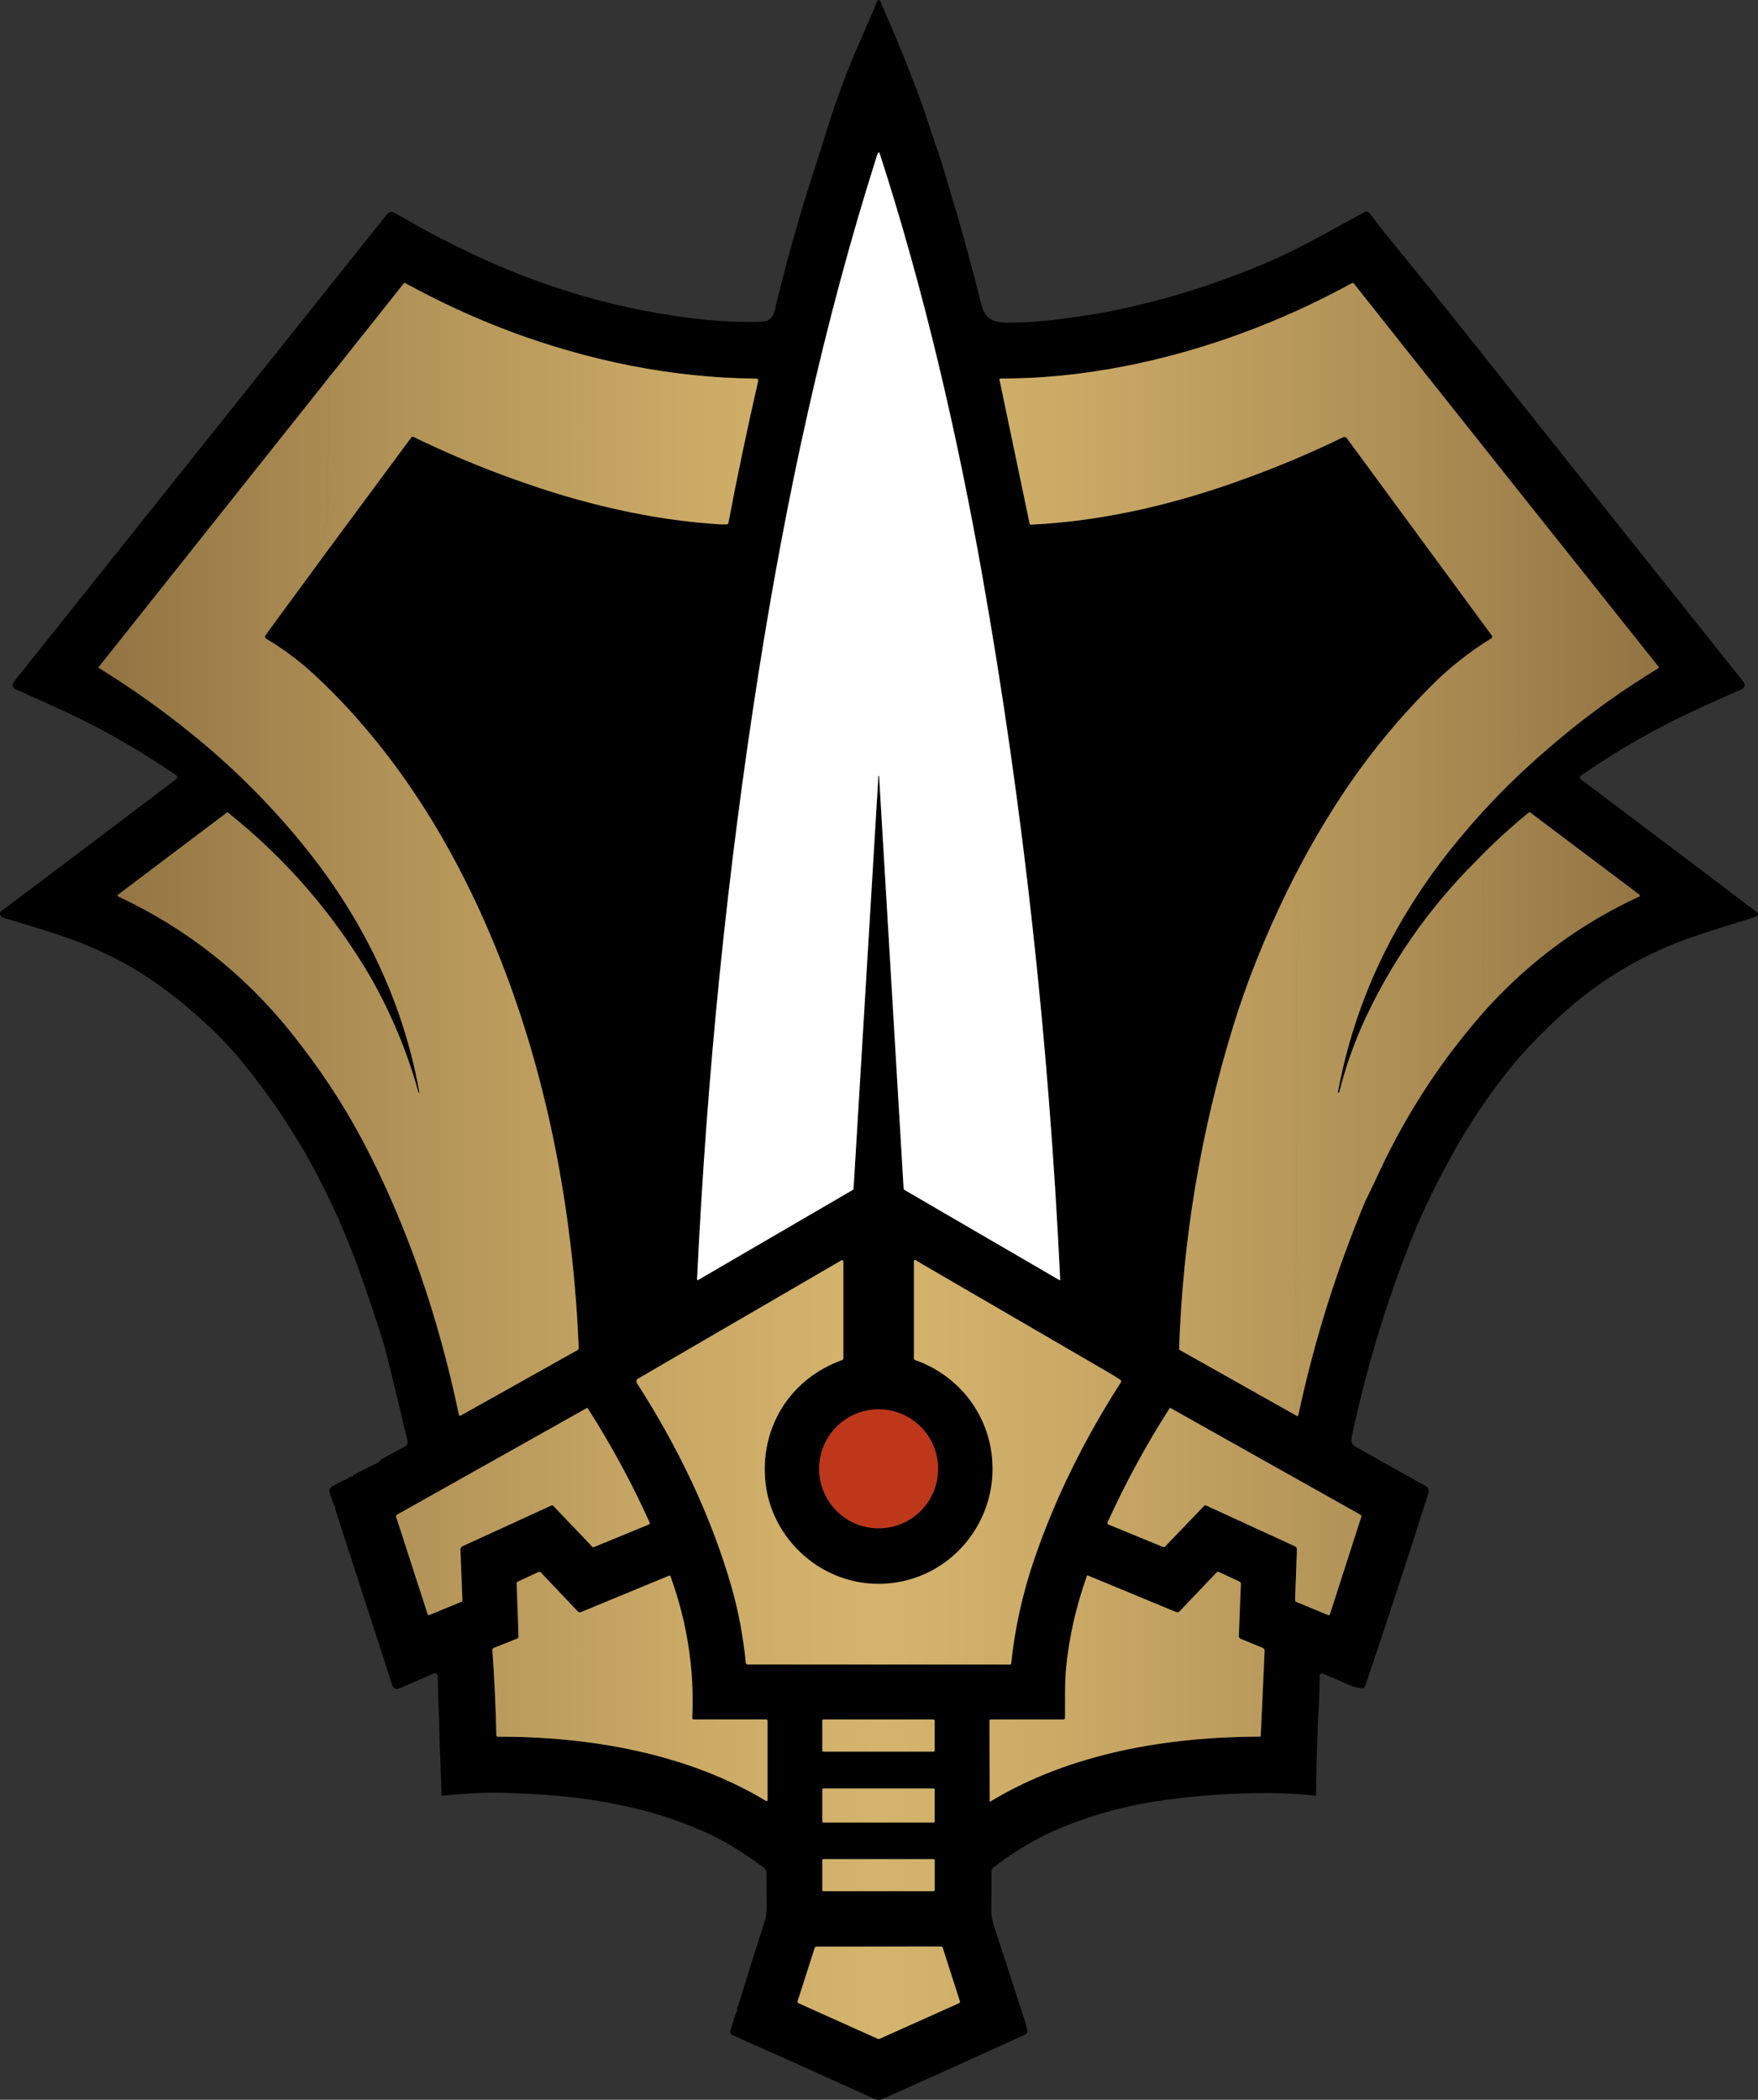 <?xml version="1.0" encoding="UTF-8" standalone="no"?>
<svg
   id="Layer_2"
   data-name="Layer 2"
   viewBox="0 0 668.463 798.059"
   version="1.1"
   width="668.463"
   height="798.059"
   xmlns="http://www.w3.org/2000/svg"
   xmlns:svg="http://www.w3.org/2000/svg">
  <rect x="0" y="0" width="668.463" height="798.059" fill="#333333" stroke="none"/>
  <defs
     id="defs7">
    <style
       id="style1">
      .cls-1 {
        fill: url(#linear-gradient);
      }

      .cls-1, .cls-2, .cls-3, .cls-4 {
        stroke-width: 0px;
      }

      .cls-3 {
        fill: #be371a;
      }

      .cls-4 {
        fill: #fff;
      }
    </style>
    <linearGradient
       id="linear-gradient"
       x1="37.49"
       y1="441.27"
       x2="630.77"
       y2="441.27"
       gradientUnits="userSpaceOnUse">
      <stop
         offset="0"
         stop-color="#927443"
         id="stop1" />
      <stop
         offset=".2"
         stop-color="#b39458"
         id="stop2" />
      <stop
         offset=".39"
         stop-color="#ccab67"
         id="stop3" />
      <stop
         offset=".5"
         stop-color="#d5b46d"
         id="stop4" />
      <stop
         offset=".61"
         stop-color="#ccab67"
         id="stop5" />
      <stop
         offset=".8"
         stop-color="#b39458"
         id="stop6" />
      <stop
         offset="1"
         stop-color="#927443"
         id="stop7" />
    </linearGradient>
  </defs>
  <g
     id="Layer_1-2"
     data-name="Layer 1"
     transform="translate(-0.002,-0.005)">
    <path
       class="cls-2"
       d="m 134.27,560.81 c 0,-0.15 0.09,-0.25 0.22,-0.32 3.05,-1.55 6.09,-3.05 9.12,-4.52 0.36,-0.17 0.66,-0.42 0.89,-0.75 0.21,-0.29 0.41,-0.49 0.59,-0.59 3.02,-1.71 5.99,-3.33 8.9,-4.87 0.77,-0.4 1.17,-1.27 0.97,-2.12 -2.47,-10.47 -5.07,-21.26 -7.82,-32.35 -1.25,-5.08 -4.45,-14.95 -9.59,-29.6 -8.67,-24.73 -19.82,-46.8 -33.45,-66.23 -2.97,-4.24 -6.47,-8.9 -10.49,-13.98 -3.82,-4.83 -7.78,-9.22 -11.87,-13.17 C 72.79,383.68 64.05,376.59 55.51,371.04 45.49,364.52 34.26,359.22 21.81,355.15 14.97,352.91 8.07,350.79 1.1,348.8 c -0.39,-0.11 -0.71,-0.39 -0.89,-0.75 -0.38,-0.8 -0.24,-1.42 0.42,-1.87 0.29,-0.19 0.54,-0.37 0.76,-0.54 22.27,-16.76 44.16,-33.27 65.65,-49.53 0.48,-0.36 0.47,-1.09 -0.03,-1.43 C 52.94,285.03 38.8,276.94 24.57,270.39 18.53,267.61 12.45,264.87 6.33,262.16 4.61,261.4 4.34,260.29 5.51,258.82 L 147.21,81.37 c 0.63,-0.79 1.73,-1.02 2.62,-0.54 2.5,1.32 5.04,2.75 7.62,4.28 3.33,1.98 8.86,4.89 16.6,8.74 30.69,15.25 62.18,24.5 95.52,27.84 5.48,0.38 10.53,0.71 17.1,0.68 5.46,-0.03 7.23,-0.35 8.3,-6.14 4.83,-19.83 10.43,-39.28 16.81,-58.36 0.27,-0.79 0.51,-1.55 0.73,-2.3 1.95,-6.65 4.15,-13.37 6.6,-20.15 2.45,-6.77 4.75,-12.6 6.91,-17.49 2.69,-6.07 5.21,-11.92 7.57,-17.57 0.19,-0.46 0.85,-0.48 1.05,-0.02 5.53,12.42 10.67,25.02 15.4,37.79 0.97,2.61 1.91,5.39 2.84,8.34 0.89,2.83 1.85,5.68 2.88,8.53 1.18,3.27 2.25,6.54 3.21,9.81 1.71,5.86 3.48,11.83 5.23,17.55 3.35,11.86 6.33,22.93 8.63,32.05 1.56,7.85 5.61,8.45 13.01,8.18 4.69,-0.02 9.58,-0.49 14.31,-0.92 9.23,-1.19 15.85,-2.17 19.87,-2.94 20.62,-3.94 41.03,-10.19 61.24,-18.74 5.48,-2.32 11.43,-5.2 17.86,-8.63 6.71,-3.59 13.31,-7.18 19.78,-10.77 0.6,-0.34 1.36,-0.18 1.78,0.37 3.11,4.08 6.34,8.16 9.67,12.25 10.63,13 20.94,25.79 30.93,38.37 33.06,41.58 66.94,84.09 101.63,127.54 0.61,0.75 0.62,1.53 0.03,2.32 -0.15,0.2 -0.35,0.37 -0.59,0.47 -5.55,2.45 -11.08,4.94 -16.6,7.46 -15.57,7.13 -30.44,15.6 -44.61,25.4 -0.36,0.25 -0.48,0.71 -0.3,1.1 0.06,0.13 0.15,0.23 0.26,0.31 21.87,16.45 44.07,33.21 66.62,50.29 1.07,0.81 0.99,1.47 -0.26,1.97 -0.53,0.21 -1.05,0.4 -1.57,0.56 -7.33,2.23 -14.07,4.36 -20.23,6.39 -19.85,6.54 -37.41,16.87 -52.68,30.98 -6.55,6.05 -13.24,12.81 -18.87,19.81 -7.97,9.92 -15.07,20.46 -21.32,31.61 -5.77,10.31 -11.27,21.26 -15.67,32.2 -9.9,24.61 -17.63,50.07 -23.19,76.4 -0.33,1.55 0.18,2.71 1.51,3.46 9.01,5.09 17.91,10.08 26.69,14.97 0.91,0.51 1.34,1.59 1.03,2.58 -7.59,24.03 -15.62,48.55 -24.11,73.54 -0.16,0.48 -0.64,0.77 -1.13,0.71 -1.68,-0.2 -3.11,-0.42 -4.69,-1.13 -3.44,-1.55 -6.77,-2.99 -10,-4.32 -0.99,-0.41 -1.47,-0.08 -1.42,0.99 0.05,1.29 -0.38,13.03 -0.5,14.27 -0.37,3.95 -0.89,25.73 -0.89,31.06 -23.61,-2.78 -54.11,0.64 -66.8,3.13 -10.39,2.03 -20.37,5 -29.92,8.93 -9.41,3.88 -17.87,8.98 -25.83,15.08 -0.61,0.47 -0.92,1.11 -0.91,1.9 0.05,4.81 0.03,9.58 -0.04,14.33 -0.03,2.34 0.54,4.52 1.22,6.68 0.51,1.64 8.61,26.38 11.57,35.6 0.36,1.13 0.66,2.28 0.9,3.45 0.16,0.79 -0.13,1.35 -0.86,1.69 -17.17,7.84 -35.22,15.99 -54.16,24.45 -1.02,0.45 -2.14,0.4 -3.36,-0.15 -19.75,-8.97 -37.66,-17.01 -53.74,-24.12 -0.63,-0.28 -0.96,-0.98 -0.76,-1.64 l 2.01,-6.57 c 0.06,-0.2 0.16,-0.38 0.29,-0.53 0.23,-0.28 0.31,-0.62 0.24,-1.02 -0.05,-0.27 -0.01,-0.56 0.11,-0.81 0.34,-0.73 0.63,-1.5 0.87,-2.3 3,-9.92 6.11,-19.84 9.34,-29.75 0.67,-2.05 0.98,-4.08 0.94,-6.1 -0.08,-4.11 -0.09,-8.35 -0.03,-12.71 0.01,-0.97 -0.38,-1.73 -1.16,-2.3 -7.04,-5.15 -14.33,-9.94 -22.47,-13.54 -11.29,-4.99 -23.09,-8.59 -35.4,-10.81 -13.48,-2.76 -28.24,-3.63 -42.27,-4.06 -7.32,-0.08 -14.1,0.39 -22.36,1.16 0.16,-3.33 -0.66,-14.39 -0.84,-29 -0.33,-3.96 -0.46,-13.46 -0.53,-16.37 -0.02,-0.82 -0.86,-1.37 -1.62,-1.04 l -12.84,5.54 c -1.46,0.63 -2.43,0.19 -2.92,-1.32 l -21.54,-66.47 c -0.05,-0.17 -0.07,-0.35 -0.05,-0.53 0.05,-0.47 -0.08,-0.85 -0.4,-1.14 -0.13,-0.12 -0.23,-0.27 -0.28,-0.43 l -1.48,-4.43 c -0.29,-0.87 0.06,-1.82 0.83,-2.3 1.53,-0.95 3.21,-1.81 5.04,-2.57 0.48,-0.2 0.92,-0.46 1.31,-0.78 0.43,-0.35 0.87,-0.52 1.34,-0.51 0.25,0 0.38,-0.12 0.41,-0.37 z m 200,-265.79 c 3.09,52.24 6.19,104.44 9.32,156.59 0.02,0.31 0.16,0.55 0.43,0.71 l 58.77,34.19 c 0.15,0.09 0.35,-0.02 0.34,-0.2 -4.35,-91.32 -14.2,-180.41 -29.57,-267.26 -9.52,-53.8 -22.2,-108.77 -39.16,-161.01 -0.05,-0.15 -0.24,-0.19 -0.35,-0.08 -0.21,0.23 -0.37,0.49 -0.47,0.8 -20.5,64.32 -34.68,130.51 -45.15,197.06 -11.87,75.46 -19.66,152.24 -23.37,230.34 0,0.39 0.15,0.48 0.48,0.28 l 58.73,-34.19 c 0.17,-0.1 0.28,-0.28 0.29,-0.47 3.15,-52.27 6.3,-104.53 9.44,-156.78 0.01,-0.07 0.05,-0.11 0.12,-0.11 v 0 c 0.09,0 0.14,0.04 0.15,0.13 z M 128.05,139.76 74.77,206.73 37.55,253.51 c -0.1,0.12 -0.07,0.29 0.06,0.37 12.44,7.67 24.38,16.16 35.81,25.45 14.35,11.65 27.46,24.56 39.33,38.73 24.03,28.57 40.3,61.18 46.71,97.04 0.02,0.11 -0.02,0.18 -0.13,0.21 v 0 c -0.11,0.03 -0.18,-0.02 -0.21,-0.13 -4.26,-15.34 -10.33,-29.93 -18.21,-43.78 -14.19,-24.21 -32.29,-45.07 -54.28,-62.6 -0.08,-0.07 -0.2,-0.07 -0.29,0 l -41.46,31.28 c -0.22,0.17 -0.18,0.51 0.07,0.63 25.99,12.16 47.98,29.49 65.97,52 10.45,13.08 19.31,26.43 26.57,40.05 17.49,32.8 29.41,68.62 37.03,104.99 0.06,0.28 0.38,0.43 0.63,0.29 l 44.35,-24.85 c 0.39,-0.22 0.58,-0.56 0.56,-1.01 -2.57,-61.59 -15.95,-123.54 -43.35,-177.92 -14.87,-29.52 -34.33,-57.06 -58.79,-79.29 -5.18,-4.57 -10.68,-8.6 -16.49,-12.07 -0.71,-0.43 -0.82,-0.98 -0.33,-1.65 l 23.99,-32.71 31.26,-42.23 c 0.21,-0.29 0.61,-0.39 0.93,-0.23 12.49,6.08 25.33,11.47 38.52,16.18 24.91,9.01 51.28,15.36 77.8,17.03 0.91,0.05 1.83,0.05 2.76,0 0.35,-0.03 0.55,-0.21 0.62,-0.56 3.25,-17.15 7.03,-35.13 11.32,-53.96 0.1,-0.43 -0.23,-0.84 -0.67,-0.85 -32.18,-0.26 -63.77,-6.83 -93.79,-17.99 -13.7,-5.17 -26.94,-11.27 -39.71,-18.29 -0.23,-0.13 -0.44,-0.09 -0.61,0.12 l -25.46,32.01 z m 343.56,-12.87 c -28.9,10.56 -60.28,17.05 -91.15,16.99 -0.33,0 -0.47,0.17 -0.4,0.5 l 11.44,54.64 c 0.05,0.24 0.27,0.4 0.51,0.39 28.51,-1.34 57.21,-8.38 83.87,-18.38 11.81,-4.34 23.42,-9.29 34.81,-14.84 0.5,-0.24 1.1,-0.1 1.43,0.35 l 26.6,36.19 28.56,38.84 c 0.25,0.34 0.16,0.83 -0.21,1.06 -8.39,5.15 -16.1,11.26 -23.11,18.34 -13.67,13.67 -25.71,28.67 -36.14,45.02 -6.81,10.67 -13,21.71 -18.59,33.14 -8.44,17.38 -15.2,34.31 -20.27,50.79 -12.33,40.02 -19.2,80.94 -20.61,122.75 -0.01,0.19 0.07,0.33 0.24,0.42 l 44.56,25.08 c 0.15,0.09 0.35,0.03 0.43,-0.12 0.04,-0.08 0.08,-0.17 0.11,-0.28 5.95,-27.86 14.4,-54.87 25.35,-81.03 1.83,-3.72 3.61,-7.45 5.35,-11.19 10.75,-23.08 24.57,-44 41.45,-62.77 16.47,-17.95 35.62,-31.96 57.46,-42.03 0.28,-0.13 0.33,-0.52 0.08,-0.7 l -41.46,-31.19 c -0.2,-0.14 -0.46,-0.14 -0.65,0 -6.99,5.69 -13.62,11.78 -19.88,18.28 -18.53,18.43 -33.09,39.49 -43.69,63.17 -3.49,8.05 -6.32,16.32 -8.47,24.82 -0.04,0.15 -0.14,0.21 -0.3,0.17 h -0.01 c -0.15,-0.03 -0.21,-0.13 -0.18,-0.29 4.64,-24.86 13.6,-48.04 26.89,-69.53 3.83,-6.21 7.87,-12.12 12.11,-17.73 9.15,-12 19.15,-23.15 30.02,-33.46 4.79,-4.49 9.76,-8.89 14.91,-13.21 11.94,-10.01 24.57,-19.05 37.88,-27.1 0.25,-0.15 0.29,-0.34 0.1,-0.57 l -51.19,-64.25 -42.5,-53.44 -22.1,-27.88 c -0.21,-0.27 -0.58,-0.34 -0.87,-0.18 -13.81,7.55 -27.93,13.95 -42.38,19.22 z m -94.4,427.02 c 2.41,24.67 -15.98,46.67 -40.91,48.02 -23.32,1.26 -43.79,-16.94 -45.4,-40.17 -1.4,-20.28 10.08,-37.91 29.29,-44.84 0.33,-0.12 0.49,-0.35 0.49,-0.7 v -36.79 c 0,-0.37 -0.39,-0.6 -0.71,-0.42 l -77.37,44.98 c -0.59,0.34 -0.78,1.11 -0.41,1.69 15.27,23.68 28.21,50.28 36.03,77.68 2.57,8.98 4.36,18.52 5.38,28.61 0.05,0.42 0.28,0.63 0.7,0.63 l 99.81,0.03 c 0.19,0 0.35,-0.14 0.37,-0.33 1.39,-13.4 4.34,-26.71 8.87,-39.93 7.78,-22.68 18.74,-45.02 32.87,-67.02 0.19,-0.3 0.11,-0.7 -0.18,-0.9 -1.22,-0.82 -2.43,-1.58 -3.63,-2.28 -23.93,-13.93 -48.71,-28.34 -74.36,-43.24 -0.23,-0.13 -0.52,0.03 -0.52,0.3 v 37.08 c 0,0.29 0.13,0.48 0.41,0.58 16.2,5.7 27.61,19.91 29.27,37.02 z m -167.62,18.31 c 0.29,-0.13 0.64,-0.06 0.86,0.17 l 14.76,15.48 c 0.16,0.16 0.39,0.21 0.6,0.13 l 20.83,-8.55 c 0.33,-0.13 0.48,-0.51 0.34,-0.83 -6.61,-14.71 -14.43,-29.15 -23.47,-43.32 -0.09,-0.14 -0.28,-0.18 -0.43,-0.1 l -72.11,40.49 c -0.3,0.17 -0.43,0.52 -0.33,0.85 l 11.96,36.93 c 0.1,0.3 0.43,0.45 0.72,0.33 l 12.11,-5.01 c 0.24,-0.1 0.4,-0.33 0.39,-0.59 l -0.74,-19.17 c -0.02,-0.65 0.26,-1.11 0.85,-1.38 z m 283.55,16.75 -0.69,19.04 c 0,0.42 0.17,0.71 0.56,0.87 l 12.03,4.98 c 0.26,0.11 0.55,-0.03 0.64,-0.29 l 11.94,-37.07 c 0.09,-0.3 -0.03,-0.62 -0.3,-0.77 l -72.19,-40.54 c -0.14,-0.08 -0.32,-0.04 -0.41,0.1 -8.87,13.82 -16.73,28.28 -23.6,43.37 -0.13,0.28 0,0.62 0.29,0.73 l 20.93,8.61 c 0.23,0.09 0.44,0.05 0.61,-0.13 l 14.91,-15.55 c 0.19,-0.2 0.48,-0.25 0.72,-0.14 l 33.76,15.5 c 0.55,0.25 0.82,0.68 0.8,1.29 z M 356.7,558.26 c 0,-12.49 -10.12,-22.61 -22.61,-22.61 -12.49,0 -22.61,10.12 -22.61,22.61 0,12.49 10.12,22.61 22.61,22.61 12.49,0 22.61,-10.12 22.61,-22.61 z m -93.47,94.56 c 0.83,-18.23 -1.93,-36.14 -8.29,-53.73 -0.08,-0.2 -0.31,-0.3 -0.51,-0.22 l -33.53,13.86 c -0.41,0.17 -0.89,0.07 -1.2,-0.26 l -13.99,-14.75 c -0.3,-0.32 -0.65,-0.39 -1.04,-0.2 l -7.83,3.64 c -0.27,0.13 -0.4,0.34 -0.39,0.64 l 0.72,20.18 c 0,0.36 -0.2,0.69 -0.54,0.83 l -8.9,3.53 c -0.34,0.14 -0.55,0.48 -0.52,0.84 0.79,10.63 1.3,21.39 1.52,32.26 0,0.43 0.24,0.65 0.67,0.65 34.85,-0.15 72.15,6.44 101.79,24.34 0.45,0.27 0.67,0.14 0.67,-0.37 v -30.04 c -0.01,-0.33 -0.17,-0.49 -0.5,-0.49 H 263.9 c -0.47,-0.01 -0.69,-0.24 -0.67,-0.71 z m 141.09,0.7 h -27.53 c -0.36,0.01 -0.54,0.19 -0.54,0.55 l 0.08,30.4 c 0,0.25 0.1,0.31 0.31,0.18 30.36,-18.32 67.12,-24.52 102.43,-24.61 0.17,0 0.3,-0.13 0.31,-0.29 l 1.48,-32.24 c 0.03,-0.59 -0.22,-1 -0.77,-1.22 l -8.33,-3.41 c -0.44,-0.18 -0.72,-0.62 -0.7,-1.09 l 0.77,-19.81 c 0.01,-0.37 -0.2,-0.71 -0.53,-0.87 l -7.81,-3.63 c -0.33,-0.15 -0.63,-0.1 -0.88,0.17 l -14.06,14.75 c -0.36,0.37 -0.9,0.49 -1.38,0.29 l -33.51,-13.88 c -0.15,-0.06 -0.32,0.01 -0.37,0.16 -4.09,11.53 -6.71,23.03 -7.86,34.5 -0.63,6.32 -0.41,13.06 -0.46,19.4 0,0.43 -0.22,0.65 -0.65,0.65 z m -48.92,0.47 c 0,-0.25 -0.21,-0.46 -0.46,-0.46 h -41.8 c -0.25,0 -0.46,0.21 -0.46,0.46 v 11.3 c 0,0.25 0.21,0.46 0.46,0.46 h 41.8 c 0.25,0 0.46,-0.21 0.46,-0.46 z m 0,26.18 c 0,-0.23 -0.19,-0.42 -0.42,-0.42 H 313.1 c -0.23,0 -0.42,0.19 -0.42,0.42 v 12.1 c 0,0.23 0.19,0.42 0.42,0.42 h 41.88 c 0.23,0 0.42,-0.19 0.42,-0.42 z m 0.02,26.83 c 0,-0.23 -0.18,-0.41 -0.41,-0.41 h -41.92 c -0.23,0 -0.41,0.18 -0.41,0.41 v 11.38 c 0,0.23 0.18,0.41 0.41,0.41 h 41.92 c 0.23,0 0.41,-0.18 0.41,-0.41 z m 3.03,33.26 c -0.08,-0.26 -0.33,-0.44 -0.61,-0.44 l -47.43,0.05 c -0.28,0 -0.53,0.18 -0.61,0.44 l -6.51,20.27 c -0.1,0.32 0.04,0.65 0.34,0.78 l 30.23,13.57 c 0.16,0.08 0.36,0.08 0.52,0 l 30.26,-13.56 c 0.29,-0.13 0.44,-0.46 0.34,-0.78 z"
       id="path7" />
    <path
       class="cls-4"
       d="m 334.27,295.02 c -0.01,-0.09 -0.06,-0.13 -0.15,-0.13 v 0 c -0.07,0 -0.11,0.04 -0.12,0.11 -3.14,52.25 -6.29,104.51 -9.44,156.78 0,0.19 -0.12,0.37 -0.29,0.47 l -58.73,34.19 c -0.33,0.2 -0.49,0.11 -0.48,-0.28 3.71,-78.1 11.5,-154.88 23.37,-230.34 10.47,-66.55 24.65,-132.74 45.15,-197.06 0.1,-0.31 0.26,-0.57 0.47,-0.8 0.11,-0.11 0.3,-0.07 0.35,0.08 16.96,52.24 29.64,107.21 39.16,161.01 15.37,86.85 25.22,175.94 29.57,267.26 0.01,0.18 -0.19,0.29 -0.34,0.2 l -58.77,-34.19 c -0.27,-0.16 -0.41,-0.4 -0.43,-0.71 -3.13,-52.15 -6.23,-104.35 -9.32,-156.59 z"
       id="path8" />
    <circle
       class="cls-3"
       cx="334.09"
       cy="558.26"
       r="22.61"
       id="circle8" />
    <path
       class="cls-1"
       d="m 193.83,125.92 -1.11,0.26 c -0.44,0.11 -0.5,0.32 -0.17,0.63 0.08,0.08 0.14,0.17 0.17,0.28 0.07,0.28 0.06,0.58 -0.01,0.91 -0.48,2.15 -0.62,4.31 -0.41,6.5 0.03,0.33 0,0.66 -0.11,0.97 -0.11,0.32 -0.18,0.65 -0.19,1 -0.17,4.99 -0.16,9.76 0.03,14.31 0.01,0.33 -0.11,0.59 -0.37,0.79 -0.25,0.19 -0.37,0.44 -0.38,0.76 -0.04,1.85 -0.04,3.64 0,5.37 0,0.23 -0.06,0.45 -0.17,0.66 -0.17,0.33 -0.11,0.59 0.2,0.79 0.19,0.11 0.21,0.26 0.08,0.43 -0.1,0.13 -0.15,0.27 -0.14,0.43 0.11,3.39 0.19,6.64 0.24,9.75 0.02,1.48 0.5,2.72 1.43,3.71 0.18,0.19 0.25,0.45 0.19,0.7 -0.23,1.11 0.01,2.06 0.7,2.85 0.16,0.18 0.18,0.38 0.07,0.6 -0.06,0.11 -0.1,0.23 -0.12,0.36 -0.04,0.35 0.07,0.65 0.34,0.9 0.36,0.33 0.51,0.76 0.44,1.27 -0.05,0.35 0.04,0.65 0.26,0.92 l 1,1.19 c -13.19,-4.71 -26.03,-10.1 -38.52,-16.18 -0.32,-0.16 -0.72,-0.06 -0.93,0.23 l -31.26,42.23 -2.37,0.93 c -0.33,0.13 -0.6,0.06 -0.83,-0.21 -0.19,-0.23 -0.49,-0.38 -0.9,-0.45 -0.78,-0.12 -0.82,-0.26 -0.13,-0.43 l 0.47,-0.11 c 0.32,-0.07 0.55,-0.35 0.56,-0.68 0.03,-1.01 0.33,-1.9 0.89,-2.67 0.23,-0.32 0.34,-0.68 0.32,-1.07 -0.07,-1.19 0.12,-2.37 0.58,-3.53 0.25,-0.63 0.39,-1.32 0.43,-2.09 0.03,-0.69 0.12,-1.41 0.26,-2.15 0.25,-1.29 0.35,-2.44 0.32,-3.43 -0.13,-3.98 -0.19,-7.92 -0.18,-11.83 0.01,-2.55 0.12,-5.13 0.35,-7.74 0.22,-2.54 0.33,-5.05 0.34,-7.54 0.01,-6.57 0.01,-13.14 0,-19.7 0,-0.33 0.11,-0.63 0.32,-0.89 1.03,-1.25 1.97,-2.5 2.83,-3.76 0.07,-0.09 0.04,-0.16 -0.07,-0.2 -0.03,0 -0.06,0 -0.09,0.02 -0.17,0.21 -0.21,0.18 -0.14,-0.07 0.13,-0.41 0.13,-0.81 0.02,-1.18 l 25.46,-32.01 c 0.17,-0.21 0.38,-0.25 0.61,-0.12 12.77,7.02 26.01,13.12 39.71,18.29 z m 343.13,9.81 -0.17,0.64 c -0.1,0.39 -0.23,0.41 -0.39,0.04 -0.11,-0.23 -0.24,-0.32 -0.41,-0.25 -0.17,0.07 -0.24,0.2 -0.19,0.38 0.09,0.35 0.26,0.64 0.51,0.85 0.06,0.04 0.11,0.03 0.15,-0.03 0.05,-0.08 0.11,-0.15 0.19,-0.2 0.07,-0.04 0.17,-0.02 0.21,0.05 0.2,0.34 0.21,0.68 0.03,1.01 -0.11,0.19 -0.1,0.38 0.02,0.57 0.44,0.66 0.94,1.2 1.49,1.61 0.21,0.15 0.32,0.36 0.34,0.62 0.07,1.02 -0.01,2.05 -0.26,3.09 -0.1,0.42 -0.15,0.85 -0.15,1.28 0,5.4 -0.04,10.85 -0.13,16.35 0,0.81 0.45,1.28 0.23,2.1 -0.12,0.43 -0.19,0.88 -0.2,1.34 -0.09,3.04 -0.03,6.16 0.18,9.35 0.12,1.71 -0.47,3.31 -0.35,5.07 0.25,3.52 -0.04,6.96 0.62,10.45 0.34,1.78 0.59,3.64 0.76,5.58 0.03,0.33 -0.05,0.63 -0.22,0.92 -0.41,0.7 -0.46,1.35 -0.15,1.96 0.9,1.77 0.78,3.18 -0.35,4.22 l -26.6,-36.19 c -0.33,-0.45 -0.93,-0.59 -1.43,-0.35 -11.39,5.55 -23,10.5 -34.81,14.84 -0.17,-0.87 -0.49,-1.24 -0.96,-1.09 -0.29,0.09 -0.54,0.01 -0.73,-0.23 -0.36,-0.45 -0.44,-0.92 -0.24,-1.4 0.11,-0.25 0.15,-0.5 0.13,-0.77 -0.05,-0.69 -0.12,-1.36 -0.23,-2.02 -0.12,-0.77 0.17,-1.33 0.87,-1.69 0.24,-0.13 0.32,-0.32 0.25,-0.58 -0.01,-0.04 -0.03,-0.06 -0.06,-0.07 -0.36,-0.14 -0.44,-0.37 -0.25,-0.69 0.2,-0.33 0.41,-0.66 0.64,-0.99 0.21,-0.29 0.29,-0.62 0.26,-0.99 -0.08,-0.9 -0.07,-1.82 0.04,-2.76 0.02,-0.17 0.1,-0.31 0.23,-0.4 0.19,-0.12 0.26,-0.29 0.23,-0.51 -0.23,-1.71 -0.37,-3.48 -0.4,-5.33 -0.01,-0.55 0.09,-1.07 0.3,-1.56 0.13,-0.31 0.19,-0.63 0.17,-0.96 -0.13,-2.59 -0.04,-5.02 0.28,-7.29 0.21,-1.54 0.29,-2.89 0.24,-4.06 -0.06,-1.24 -0.14,-2.45 -0.24,-3.62 -0.04,-0.45 0.09,-0.85 0.4,-1.19 0.22,-0.25 0.22,-0.49 0,-0.74 -0.46,-0.54 -0.54,-1.12 -0.25,-1.75 0.21,-0.43 0.16,-0.82 -0.14,-1.18 -0.78,-0.94 -1.17,-2.14 -1.11,-3.36 0.02,-0.41 -0.15,-0.72 -0.51,-0.92 -0.24,-0.14 -0.28,-0.33 -0.13,-0.56 0.44,-0.63 0.75,-1.4 0.93,-2.3 0.03,-0.17 -0.01,-0.32 -0.11,-0.45 -0.85,-1.11 -1.12,-2.33 -0.81,-3.68 0.08,-0.32 0.26,-0.39 0.54,-0.22 0.07,0.04 0.14,-0.01 0.19,-0.15 0.09,-0.21 0.02,-0.35 -0.2,-0.4 -1.13,-0.27 -2.33,-0.35 -3.61,-0.23 14.45,-5.27 28.57,-11.67 42.38,-19.22 0.29,-0.16 0.66,-0.09 0.87,0.18 l 22.1,27.88 z m -343.13,-9.81 c 30.02,11.16 61.61,17.73 93.79,17.99 0.44,0.01 0.77,0.42 0.67,0.85 -4.29,18.83 -8.07,36.81 -11.32,53.96 -0.07,0.35 -0.27,0.53 -0.62,0.56 -0.93,0.06 -1.85,0.06 -2.76,0 -26.52,-1.67 -52.89,-8.02 -77.8,-17.03 l -1,-1.19 c -0.22,-0.27 -0.31,-0.57 -0.26,-0.92 0.07,-0.51 -0.08,-0.94 -0.44,-1.27 -0.27,-0.25 -0.38,-0.55 -0.34,-0.9 0.02,-0.13 0.06,-0.25 0.12,-0.36 0.11,-0.22 0.09,-0.42 -0.07,-0.6 -0.69,-0.79 -0.93,-1.74 -0.7,-2.85 0.06,-0.25 -0.01,-0.51 -0.19,-0.7 -0.93,-0.99 -1.41,-2.23 -1.43,-3.71 -0.05,-3.11 -0.13,-6.36 -0.24,-9.75 -0.01,-0.16 0.04,-0.3 0.14,-0.43 0.13,-0.17 0.11,-0.32 -0.08,-0.43 -0.31,-0.2 -0.37,-0.46 -0.2,-0.79 0.11,-0.21 0.17,-0.43 0.17,-0.66 -0.03,-1.73 -0.03,-3.52 0,-5.37 0.01,-0.32 0.13,-0.57 0.38,-0.76 0.26,-0.2 0.38,-0.46 0.37,-0.79 -0.19,-4.55 -0.2,-9.32 -0.03,-14.31 0.01,-0.35 0.08,-0.68 0.19,-1 0.11,-0.31 0.14,-0.64 0.11,-0.97 -0.21,-2.19 -0.07,-4.35 0.41,-6.5 0.07,-0.33 0.08,-0.63 0.01,-0.91 -0.03,-0.11 -0.09,-0.2 -0.17,-0.28 -0.33,-0.31 -0.27,-0.52 0.17,-0.63 l 1.11,-0.26 z m 277.78,0.97 c 1.28,-0.12 2.48,-0.04 3.61,0.23 0.22,0.05 0.29,0.19 0.2,0.4 -0.05,0.14 -0.12,0.19 -0.19,0.15 -0.28,-0.17 -0.46,-0.1 -0.54,0.22 -0.31,1.35 -0.04,2.57 0.81,3.68 0.1,0.13 0.14,0.28 0.11,0.45 -0.18,0.9 -0.49,1.67 -0.93,2.3 -0.15,0.23 -0.11,0.42 0.13,0.56 0.36,0.2 0.53,0.51 0.51,0.92 -0.06,1.22 0.33,2.42 1.11,3.36 0.3,0.36 0.35,0.75 0.14,1.18 -0.29,0.63 -0.21,1.21 0.25,1.75 0.21,0.25 0.21,0.49 0,0.74 -0.31,0.34 -0.44,0.74 -0.4,1.19 0.1,1.17 0.18,2.38 0.24,3.62 0.05,1.17 -0.03,2.52 -0.24,4.06 -0.32,2.27 -0.41,4.7 -0.28,7.29 0.02,0.33 -0.04,0.65 -0.17,0.96 -0.21,0.49 -0.31,1.01 -0.3,1.56 0.03,1.85 0.17,3.62 0.4,5.33 0.03,0.22 -0.04,0.39 -0.23,0.51 -0.13,0.09 -0.21,0.23 -0.23,0.4 -0.11,0.94 -0.12,1.86 -0.04,2.76 0.03,0.37 -0.05,0.7 -0.26,0.99 -0.23,0.33 -0.44,0.66 -0.64,0.99 -0.19,0.32 -0.11,0.55 0.25,0.69 0.03,0 0.05,0.03 0.06,0.07 0.07,0.26 -0.01,0.45 -0.25,0.58 -0.7,0.36 -0.99,0.92 -0.87,1.69 0.11,0.66 0.18,1.33 0.23,2.02 0.02,0.27 -0.02,0.52 -0.13,0.77 -0.2,0.48 -0.12,0.95 0.24,1.4 0.19,0.24 0.44,0.32 0.73,0.23 0.47,-0.15 0.79,0.22 0.96,1.09 -26.66,10 -55.36,17.04 -83.87,18.38 -0.24,0.01 -0.46,-0.15 -0.51,-0.39 l -11.44,-54.64 c -0.07,-0.33 0.07,-0.5 0.4,-0.5 30.87,0.06 62.25,-6.43 91.15,-16.99 z m 65.35,8.84 42.5,53.44 c -0.51,-0.39 -1.06,0.07 -1.65,1.38 -0.25,0.57 -0.37,1.23 -0.34,1.98 0.09,2.39 0.13,4.77 0.12,7.16 -0.01,1.71 0.03,3.41 0.12,5.1 0.13,2.63 -0.29,5.19 -0.05,7.8 0.07,0.76 0.09,1.65 0.07,2.67 -0.11,5.53 -0.12,11.7 -0.03,18.5 0.01,0.99 0.05,1.99 0.1,3 0.05,0.99 0.07,1.98 0.06,2.99 -0.01,1.65 0.04,3.39 0.15,5.21 0.1,1.63 0.12,3.36 0.06,5.19 -0.14,4.09 -0.21,8.12 -0.22,12.11 -0.01,4.5 -0.04,9 -0.1,13.51 -0.02,1.65 -0.77,2.89 -0.77,4.35 0.01,1.59 -0.32,4.63 0.12,6.04 0.07,0.21 0.04,0.42 -0.07,0.61 -0.17,0.29 -0.23,0.61 -0.18,0.95 l 0.91,6.58 c -10.87,10.31 -20.87,21.46 -30.02,33.46 l -0.67,-3.95 c -0.05,-0.31 0,-0.62 0.11,-0.9 0.6,-1.32 0.73,-2.6 0.38,-3.84 -0.34,-1.25 -0.51,-2.5 -0.51,-3.77 0,-1.6 -0.13,-3.09 -0.39,-4.47 -0.31,-1.71 -0.43,-3.35 -0.35,-4.91 0.22,-4.13 0.24,-8.6 0.07,-13.4 -0.07,-1.84 -0.01,-3.64 0.18,-5.39 0,-0.11 0.07,-0.19 0.18,-0.24 0.03,-0.01 0.07,-0.02 0.1,-0.01 0.17,0.05 0.25,-0.01 0.23,-0.19 -0.39,-4.12 -0.54,-8.56 -0.46,-13.31 0.03,-1.75 -0.09,-3.57 -0.37,-5.46 -0.16,-1.1 -0.26,-2.2 -0.31,-3.29 -0.04,-1.04 -0.23,-2.12 -0.56,-3.24 -0.02,-0.07 -0.05,-0.12 -0.1,-0.17 -0.08,-0.09 -0.13,-0.05 -0.14,0.14 -0.01,0.21 -0.12,0.31 -0.34,0.29 -0.39,-0.03 -0.66,-0.26 -0.83,-0.68 7.01,-7.08 14.72,-13.19 23.11,-18.34 0.37,-0.23 0.46,-0.72 0.21,-1.06 l -28.56,-38.84 c 1.13,-1.04 1.25,-2.45 0.35,-4.22 -0.31,-0.61 -0.26,-1.26 0.15,-1.96 0.17,-0.29 0.25,-0.59 0.22,-0.92 -0.17,-1.94 -0.42,-3.8 -0.76,-5.58 -0.66,-3.49 -0.37,-6.93 -0.62,-10.45 -0.12,-1.76 0.47,-3.36 0.35,-5.07 -0.21,-3.19 -0.27,-6.31 -0.18,-9.35 0.01,-0.46 0.08,-0.91 0.2,-1.34 0.22,-0.82 -0.24,-1.29 -0.23,-2.1 0.09,-5.5 0.13,-10.95 0.13,-16.35 0,-0.43 0.05,-0.86 0.15,-1.28 0.25,-1.04 0.33,-2.07 0.26,-3.09 -0.02,-0.26 -0.13,-0.47 -0.34,-0.62 -0.55,-0.41 -1.05,-0.95 -1.49,-1.61 -0.12,-0.19 -0.13,-0.38 -0.02,-0.57 0.18,-0.33 0.17,-0.67 -0.03,-1.01 -0.04,-0.07 -0.14,-0.09 -0.21,-0.05 -0.08,0.05 -0.14,0.12 -0.19,0.2 -0.04,0.06 -0.09,0.07 -0.15,0.03 -0.25,-0.21 -0.42,-0.5 -0.51,-0.85 -0.05,-0.18 0.02,-0.31 0.19,-0.38 0.17,-0.07 0.3,0.02 0.41,0.25 0.16,0.37 0.29,0.35 0.39,-0.04 z m -408.91,4.03 c 0.11,0.37 0.11,0.77 -0.02,1.18 -0.07,0.25 -0.03,0.28 0.14,0.07 0.03,-0.03 0.06,-0.03 0.09,-0.02 0.11,0.04 0.14,0.11 0.07,0.2 -0.86,1.26 -1.8,2.51 -2.83,3.76 -0.21,0.26 -0.32,0.56 -0.32,0.89 0.02,6.56 0.02,13.13 0,19.7 0,2.49 -0.12,5 -0.34,7.54 -0.23,2.61 -0.34,5.19 -0.35,7.74 0,3.91 0.05,7.85 0.18,11.83 0.03,0.99 -0.07,2.14 -0.32,3.43 -0.14,0.74 -0.23,1.46 -0.26,2.15 -0.04,0.77 -0.18,1.46 -0.43,2.09 -0.46,1.16 -0.65,2.34 -0.58,3.53 0.02,0.39 -0.09,0.75 -0.32,1.07 -0.56,0.77 -0.86,1.66 -0.89,2.67 0,0.33 -0.24,0.61 -0.56,0.68 l -0.47,0.11 c -0.69,0.17 -0.65,0.31 0.13,0.43 0.41,0.07 0.71,0.22 0.9,0.45 0.23,0.27 0.5,0.34 0.83,0.21 l 2.37,-0.93 -23.99,32.71 c -0.49,0.67 -0.38,1.22 0.33,1.65 5.81,3.47 11.31,7.5 16.49,12.07 l -2.71,0.2 c -0.34,0.02 -0.55,0.2 -0.64,0.53 -0.27,1.03 -0.32,2.07 -0.17,3.13 0.15,1.07 0.24,2.21 0.26,3.4 0.08,4.87 0.17,9.7 0.28,14.48 0.05,2.14 -0.32,4.21 -0.2,6.32 0.02,0.35 -0.15,0.56 -0.5,0.61 -0.43,0.07 -0.67,0.33 -0.74,0.79 -0.05,0.38 0,0.74 0.16,1.08 0.15,0.33 0.15,0.67 -0.02,1 -0.2,0.4 -0.09,0.53 0.34,0.39 0.09,-0.03 0.19,-0.06 0.29,-0.07 0.38,-0.04 0.56,0.13 0.55,0.51 -0.31,9.21 -0.27,17.45 0.13,24.72 0.05,0.8 -0.07,1.49 -0.34,2.06 -0.14,0.29 -0.2,0.6 -0.17,0.92 l 0.1,1.24 c 0.02,0.29 -0.11,0.49 -0.38,0.6 -0.49,0.2 -0.96,0.59 -1.4,1.18 -11.87,-14.17 -24.98,-27.08 -39.33,-38.73 -0.85,-1.21 -0.81,-2.56 0.1,-4.04 0.17,-0.28 0.25,-0.59 0.24,-0.92 -0.25,-5.31 -0.32,-10.53 -0.21,-15.66 0.11,-5.03 0.1,-10.29 -0.03,-15.78 -0.11,-4.71 -0.04,-9.26 0.21,-13.64 0.13,-2.19 0.15,-4.53 0.08,-7.02 -0.08,-2.5 -0.04,-4.84 0.13,-7.03 0.04,-0.46 -0.16,-0.97 -0.46,-1.31 -0.24,-0.27 -0.28,-0.57 -0.13,-0.9 0.15,-0.32 0.18,-0.65 0.08,-0.99 -0.15,-0.5 -0.35,-0.52 -0.6,-0.06 -0.54,1 -1.22,1.82 -2.03,2.46 -0.22,0.17 -0.34,0.44 -0.3,0.72 0.03,0.23 -0.02,0.42 -0.15,0.59 -1.03,1.35 -2.22,2.53 -3.58,3.56 0,0 -0.03,0 -0.05,0 0,-0.02 0,-0.04 0,-0.05 0.71,-1.07 1.45,-2.15 2.22,-3.26 0.21,-0.29 0.36,-0.61 0.46,-0.95 0.1,-0.35 0.32,-0.61 0.65,-0.79 0.21,-0.11 0.38,-0.29 0.48,-0.5 l 1.06,-2.17 c 0.16,-0.33 0.39,-0.6 0.69,-0.81 1.43,-1.01 2.26,-2.36 2.49,-4.05 l 53.28,-66.97 z m 451.41,49.41 51.19,64.25 c 0.19,0.23 0.15,0.42 -0.1,0.57 -13.31,8.05 -25.94,17.09 -37.88,27.1 -5.15,4.32 -10.12,8.72 -14.91,13.21 l -0.91,-6.58 c -0.05,-0.34 0.01,-0.66 0.18,-0.95 0.11,-0.19 0.14,-0.4 0.07,-0.61 -0.44,-1.41 -0.11,-4.45 -0.12,-6.04 0,-1.46 0.75,-2.7 0.77,-4.35 0.06,-4.51 0.09,-9.01 0.1,-13.51 0.01,-3.99 0.08,-8.02 0.22,-12.11 0.06,-1.83 0.04,-3.56 -0.06,-5.19 -0.11,-1.82 -0.16,-3.56 -0.15,-5.21 0.01,-1.01 -0.01,-2 -0.06,-2.99 -0.05,-1.01 -0.09,-2.01 -0.1,-3 -0.09,-6.8 -0.08,-12.97 0.03,-18.5 0.02,-1.02 0,-1.91 -0.07,-2.67 -0.24,-2.61 0.18,-5.17 0.05,-7.8 -0.09,-1.69 -0.13,-3.39 -0.12,-5.1 0.01,-2.39 -0.03,-4.77 -0.12,-7.16 -0.03,-0.75 0.09,-1.41 0.34,-1.98 0.59,-1.31 1.14,-1.77 1.65,-1.38 z M 74.77,206.73 c -0.23,1.69 -1.06,3.04 -2.49,4.05 -0.3,0.21 -0.53,0.48 -0.69,0.81 l -1.06,2.17 c -0.1,0.21 -0.27,0.39 -0.48,0.5 -0.33,0.18 -0.55,0.44 -0.65,0.79 -0.1,0.34 -0.25,0.66 -0.46,0.95 -0.77,1.11 -1.51,2.19 -2.22,3.26 0,0 0,0.03 0,0.05 0.02,0 0.04,0 0.05,0 1.36,-1.03 2.55,-2.21 3.58,-3.56 0.13,-0.17 0.18,-0.36 0.15,-0.59 -0.04,-0.28 0.08,-0.55 0.3,-0.72 0.81,-0.64 1.49,-1.46 2.03,-2.46 0.25,-0.46 0.45,-0.44 0.6,0.06 0.1,0.34 0.07,0.67 -0.08,0.99 -0.15,0.33 -0.11,0.63 0.13,0.9 0.3,0.34 0.5,0.85 0.46,1.31 -0.17,2.19 -0.21,4.53 -0.13,7.03 0.07,2.49 0.05,4.83 -0.08,7.02 -0.25,4.38 -0.32,8.93 -0.21,13.64 0.13,5.49 0.14,10.75 0.03,15.78 -0.11,5.13 -0.04,10.35 0.21,15.66 0,0.33 -0.07,0.64 -0.24,0.92 -0.91,1.48 -0.95,2.83 -0.1,4.04 -11.43,-9.29 -23.37,-17.78 -35.81,-25.45 -0.13,-0.08 -0.16,-0.25 -0.06,-0.37 z m 43.14,48.24 c 24.46,22.23 43.92,49.77 58.79,79.29 27.4,54.38 40.78,116.33 43.35,177.92 0.02,0.45 -0.17,0.79 -0.56,1.01 l -44.35,24.85 c -0.25,0.14 -0.57,-0.01 -0.63,-0.29 -7.62,-36.37 -19.54,-72.19 -37.03,-104.99 0.47,-0.19 0.39,-0.59 -0.24,-1.21 -0.37,-0.37 -0.32,-0.66 0.17,-0.86 0.27,-0.11 0.54,-0.23 0.79,-0.35 0.47,-0.22 0.61,-0.57 0.4,-1.04 -0.65,-1.49 -0.65,-3.28 -0.02,-5.37 0.22,-0.75 0.33,-1.53 0.33,-2.35 0,-0.69 0.1,-1.37 0.31,-2.04 0.11,-0.35 0.07,-0.68 -0.1,-1 -0.53,-0.95 -0.78,-2.07 -0.77,-3.34 0,-0.14 0.06,-0.25 0.19,-0.32 0.03,-0.03 0.07,-0.03 0.12,-0.01 0.4,0.17 0.61,0.03 0.63,-0.4 0.09,-2.33 -0.01,-4.58 -0.3,-6.73 -0.05,-0.31 0,-0.64 0.13,-0.93 0.6,-1.32 0.74,-2.67 0.43,-4.06 -0.07,-0.33 -0.05,-0.66 0.07,-0.98 0.2,-0.52 0.19,-1.03 -0.04,-1.54 -0.14,-0.31 -0.16,-0.62 -0.06,-0.95 0.19,-0.58 0.26,-1.25 0.23,-2.02 -0.2,-5.07 -0.51,-9.62 -0.93,-13.67 -0.05,-0.45 -0.27,-0.6 -0.66,-0.45 -0.17,0.07 -0.33,-0.01 -0.49,-0.23 -0.19,-0.26 -0.29,-0.55 -0.29,-0.88 0.02,-2.02 0,-4.32 -0.04,-6.9 -0.01,-0.54 0.07,-1.04 0.25,-1.51 0.21,-0.56 0.34,-1.16 0.39,-1.8 0.02,-0.29 0.18,-0.48 0.48,-0.56 0.47,-0.13 0.62,0.04 0.43,0.49 -0.12,0.28 -0.06,0.52 0.17,0.72 0.13,0.11 0.23,0.09 0.31,-0.06 0.11,-0.21 0.25,-0.22 0.43,-0.04 0.1,0.1 0.16,0.08 0.19,-0.06 0.03,-0.13 0,-0.22 -0.12,-0.28 -0.19,-0.11 -0.21,-0.25 -0.07,-0.42 0.19,-0.23 0.55,-0.3 1.1,-0.21 7.88,13.85 13.95,28.44 18.21,43.78 0.03,0.11 0.1,0.16 0.21,0.13 v 0 c 0.11,-0.03 0.15,-0.1 0.13,-0.21 -6.41,-35.86 -22.68,-68.47 -46.71,-97.04 0.44,-0.59 0.91,-0.98 1.4,-1.18 0.27,-0.11 0.4,-0.31 0.38,-0.6 l -0.1,-1.24 c -0.03,-0.32 0.03,-0.63 0.17,-0.92 0.27,-0.57 0.39,-1.26 0.34,-2.06 -0.4,-7.27 -0.44,-15.51 -0.13,-24.72 0,-0.38 -0.17,-0.55 -0.55,-0.51 -0.1,0 -0.2,0.04 -0.29,0.07 -0.43,0.14 -0.54,0 -0.34,-0.39 0.17,-0.33 0.17,-0.67 0.02,-1 -0.16,-0.34 -0.21,-0.7 -0.16,-1.08 0.07,-0.46 0.31,-0.72 0.74,-0.79 0.35,-0.05 0.52,-0.26 0.5,-0.61 -0.12,-2.11 0.25,-4.18 0.2,-6.32 -0.11,-4.78 -0.2,-9.61 -0.28,-14.48 -0.02,-1.19 -0.11,-2.33 -0.26,-3.4 -0.15,-1.06 -0.1,-2.1 0.17,-3.13 0.09,-0.33 0.3,-0.51 0.64,-0.53 l 2.71,-0.2 z m 426.05,6 c 0.17,0.42 0.44,0.65 0.83,0.68 0.22,0.02 0.33,-0.08 0.34,-0.29 0,-0.19 0.06,-0.23 0.14,-0.14 0.05,0.05 0.08,0.1 0.1,0.17 0.33,1.12 0.52,2.2 0.56,3.24 0.05,1.09 0.15,2.19 0.31,3.29 0.28,1.89 0.4,3.71 0.37,5.46 -0.08,4.75 0.07,9.19 0.46,13.31 0.02,0.18 -0.06,0.24 -0.23,0.19 -0.03,-0.01 -0.07,0 -0.1,0.01 -0.11,0.05 -0.17,0.13 -0.18,0.24 -0.19,1.75 -0.25,3.55 -0.18,5.39 0.17,4.8 0.15,9.27 -0.07,13.4 -0.08,1.56 0.04,3.2 0.35,4.91 0.26,1.38 0.39,2.87 0.39,4.47 0,1.27 0.17,2.52 0.51,3.77 0.35,1.24 0.22,2.52 -0.38,3.84 -0.12,0.28 -0.16,0.59 -0.11,0.9 l 0.67,3.95 c -4.24,5.61 -8.28,11.52 -12.11,17.73 -13.29,21.49 -22.25,44.67 -26.89,69.53 -0.03,0.16 0.03,0.26 0.18,0.29 h 0.01 c 0.16,0.04 0.26,-0.02 0.3,-0.17 2.15,-8.5 4.98,-16.77 8.47,-24.82 0.25,0.77 0.25,1.61 0,2.54 -0.02,0.05 -0.01,0.06 0.04,0.04 0.03,-0.01 -0.01,-0.08 -0.14,-0.19 -0.03,-0.03 -0.03,-0.07 0.01,-0.1 0.66,-0.5 0.96,-1.13 0.9,-1.9 -0.04,-0.57 0.18,-0.72 0.67,-0.43 0.25,0.15 0.46,0.11 0.63,-0.1 0.23,-0.28 0.38,-0.24 0.43,0.12 0.02,0.16 0,0.31 -0.06,0.46 -0.11,0.26 -0.03,0.35 0.24,0.26 0.54,-0.18 1.01,-0.02 1.42,0.49 0.22,0.26 0.22,0.64 0.01,0.9 l -1.05,1.31 c -0.21,0.27 -0.3,0.58 -0.25,0.91 0.14,0.98 0.46,1.9 0.95,2.77 0.09,0.17 0.08,0.37 -0.03,0.53 -0.37,0.52 -0.39,1.08 -0.07,1.68 0.15,0.28 0.11,0.53 -0.14,0.74 -0.13,0.11 -0.23,0.25 -0.28,0.42 -0.11,0.34 0.01,0.45 0.34,0.34 0.17,-0.05 0.33,0.05 0.46,0.32 0.14,0.29 0.2,0.59 0.18,0.9 -0.42,5.39 -0.32,11.03 0.31,16.94 0.16,1.47 0.24,2.97 0.23,4.5 -0.01,1.5 -0.04,2.98 -0.1,4.44 -0.02,0.45 -0.2,0.82 -0.55,1.11 -0.05,0.04 -0.06,0.09 -0.03,0.15 0.05,0.1 0.11,0.16 0.2,0.17 0.26,0.05 0.4,0.21 0.41,0.48 0.19,3.61 0.45,7.16 0.79,10.66 0.13,1.31 0.01,2.61 -0.34,3.9 -0.09,0.29 -0.09,0.59 -0.02,0.88 0.08,0.36 -0.04,0.62 -0.37,0.78 -0.25,0.13 -0.27,0.29 -0.06,0.48 0.31,0.27 0.36,0.56 0.13,0.88 -1.04,1.49 -1.94,3.54 -2.69,6.15 -0.02,0.07 -0.06,0.13 -0.11,0.17 -0.79,0.67 -1.02,1.58 -0.71,2.72 -10.95,26.16 -19.4,53.17 -25.35,81.03 0.07,-1.44 -0.18,-2.44 -0.75,-2.99 -0.24,-0.23 -0.34,-0.5 -0.31,-0.83 0.07,-0.85 0.3,-1.6 0.69,-2.26 0.16,-0.28 0.21,-0.58 0.15,-0.9 -0.13,-0.74 0.01,-1.42 0.43,-2.05 0.16,-0.23 0.16,-0.46 0.01,-0.69 l -0.15,-0.24 c -0.15,-0.24 -0.2,-0.53 -0.12,-0.8 0.27,-0.91 0.34,-1.82 0.22,-2.74 -0.16,-1.17 0.09,-1.92 0.34,-2.99 0.03,-0.15 -0.02,-0.2 -0.17,-0.17 -0.03,0.01 -0.06,0.03 -0.09,0.04 -0.26,0.15 -0.4,0.08 -0.43,-0.22 -0.3,-3.43 -0.29,-6.9 0.03,-10.41 0.12,-1.33 -0.12,-2.6 -0.1,-3.94 0,-0.23 0.06,-0.46 0.16,-0.67 0.13,-0.28 0.1,-0.55 -0.09,-0.8 -0.2,-0.26 -0.3,-0.55 -0.3,-0.88 l -0.03,-11.2 c 0,-0.37 -0.09,-0.71 -0.26,-1.03 -0.23,-0.45 -0.32,-0.9 -0.29,-1.37 0.03,-0.37 0.16,-0.71 0.39,-1.01 0.17,-0.21 0.23,-0.45 0.19,-0.7 -0.04,-0.3 -0.16,-0.56 -0.37,-0.78 -0.51,-0.56 -0.57,-1.41 -0.15,-2.04 0.49,-0.73 0.52,-1.49 0.11,-2.27 -0.28,-0.51 -0.42,-1.06 -0.42,-1.66 0,-0.65 0.09,-1.29 0.28,-1.9 0.21,-0.69 0.32,-1.39 0.32,-2.09 -0.09,-14.9 -0.06,-30.21 0.1,-45.93 0.1,-9.85 0.1,-19.6 0.01,-29.24 -0.1,-11.07 -0.14,-23.05 -0.12,-35.92 0.01,-2.42 0.09,-4.64 0.26,-6.66 0.29,-3.35 0.39,-5.58 0.3,-6.68 -0.19,-2.55 -0.38,-5.2 -0.55,-7.95 -0.05,-0.84 -0.21,-1.65 -0.48,-2.42 -0.54,-1.55 -0.2,-3.16 -0.7,-4.81 -0.12,-0.39 -0.37,-0.5 -0.74,-0.32 l -1.83,0.88 c 5.59,-11.43 11.78,-22.47 18.59,-33.14 10.43,-16.35 22.47,-31.35 36.14,-45.02 z M 140.9,371.4 c -0.55,-0.09 -0.91,-0.02 -1.1,0.21 -0.14,0.17 -0.12,0.31 0.07,0.42 0.11,0.06 0.15,0.15 0.12,0.28 -0.03,0.14 -0.09,0.16 -0.19,0.06 -0.18,-0.18 -0.32,-0.17 -0.43,0.04 -0.08,0.15 -0.18,0.17 -0.31,0.06 -0.23,-0.2 -0.29,-0.44 -0.17,-0.72 0.19,-0.45 0.04,-0.62 -0.43,-0.49 -0.3,0.08 -0.46,0.27 -0.48,0.56 -0.05,0.64 -0.18,1.24 -0.39,1.8 -0.18,0.47 -0.26,0.97 -0.25,1.51 0.05,2.58 0.06,4.88 0.04,6.9 0,0.33 0.1,0.62 0.29,0.88 0.16,0.22 0.32,0.3 0.49,0.23 0.39,-0.15 0.61,0 0.66,0.45 0.42,4.05 0.73,8.6 0.93,13.67 0.03,0.77 -0.04,1.44 -0.23,2.02 -0.1,0.33 -0.08,0.64 0.06,0.95 0.23,0.51 0.24,1.02 0.04,1.54 -0.12,0.32 -0.14,0.65 -0.07,0.98 0.31,1.39 0.17,2.74 -0.43,4.06 -0.13,0.29 -0.18,0.62 -0.13,0.93 0.29,2.15 0.39,4.4 0.3,6.73 -0.02,0.43 -0.23,0.57 -0.63,0.4 -0.05,-0.02 -0.09,-0.02 -0.12,0.01 -0.13,0.07 -0.19,0.18 -0.19,0.32 0,1.27 0.24,2.39 0.77,3.34 0.17,0.32 0.21,0.65 0.1,1 -0.21,0.67 -0.32,1.35 -0.31,2.04 0,0.82 -0.11,1.6 -0.33,2.35 -0.63,2.09 -0.63,3.88 0.02,5.37 0.21,0.47 0.07,0.82 -0.4,1.04 -0.25,0.12 -0.52,0.24 -0.79,0.35 -0.49,0.2 -0.54,0.49 -0.17,0.86 0.63,0.62 0.71,1.02 0.24,1.21 -7.26,-13.62 -16.12,-26.97 -26.57,-40.05 -17.99,-22.51 -39.98,-39.84 -65.97,-52 -0.25,-0.12 -0.29,-0.46 -0.07,-0.63 L 86.33,308.8 c 0.09,-0.07 0.21,-0.07 0.29,0 21.99,17.53 40.09,38.39 54.28,62.6 z m 424.94,11.38 0.17,-0.38 c 0.1,-0.22 0.04,-0.39 -0.18,-0.5 -0.14,-0.07 -0.25,-0.06 -0.32,0.03 -0.27,0.36 -0.43,0.32 -0.48,-0.13 -0.21,-1.81 -0.38,-3.62 -0.51,-5.44 -0.11,-1.55 -0.96,-2.83 -0.36,-4.4 0.11,-0.31 0.14,-0.62 0.08,-0.94 -0.34,-1.82 -0.46,-3.74 -0.36,-5.77 0.12,-2.35 0.23,-4.69 0.33,-7.03 0.07,-1.73 -0.46,-3.8 -0.16,-5.81 0.19,-1.27 -0.2,-2.36 -0.13,-3.66 0.19,-3.34 0.16,-6.67 -0.08,-9.98 -0.11,-1.45 0.41,-2.68 -0.05,-4.09 -0.09,-0.29 -0.1,-0.57 -0.01,-0.86 0.54,-1.77 0.51,-3.57 -0.08,-5.39 -0.02,-0.04 0,-0.07 0.04,-0.09 0.11,-0.05 0.18,-0.14 0.21,-0.27 0.01,-0.07 0,-0.15 -0.05,-0.21 -0.55,-0.73 -1.38,-0.96 -2.51,-0.71 6.26,-6.5 12.89,-12.59 19.88,-18.28 0.19,-0.15 0.45,-0.15 0.65,0 l 41.46,31.19 c 0.25,0.18 0.2,0.57 -0.08,0.7 -21.84,10.07 -40.99,24.08 -57.46,42.03 z m 0,0 c -16.88,18.77 -30.7,39.69 -41.45,62.77 -1.74,3.74 -3.52,7.47 -5.35,11.19 -0.31,-1.14 -0.08,-2.05 0.71,-2.72 0.05,-0.04 0.09,-0.1 0.11,-0.17 0.75,-2.61 1.65,-4.66 2.69,-6.15 0.23,-0.32 0.18,-0.61 -0.13,-0.88 -0.21,-0.19 -0.19,-0.35 0.06,-0.48 0.33,-0.16 0.45,-0.42 0.37,-0.78 -0.07,-0.29 -0.07,-0.59 0.02,-0.88 0.35,-1.29 0.47,-2.59 0.34,-3.9 -0.34,-3.5 -0.6,-7.05 -0.79,-10.66 -0.01,-0.27 -0.15,-0.43 -0.41,-0.48 -0.09,-0.01 -0.15,-0.07 -0.2,-0.17 -0.03,-0.06 -0.02,-0.11 0.03,-0.15 0.35,-0.29 0.53,-0.66 0.55,-1.11 0.06,-1.46 0.09,-2.94 0.1,-4.44 0.01,-1.53 -0.07,-3.03 -0.23,-4.5 -0.63,-5.91 -0.73,-11.55 -0.31,-16.94 0.02,-0.31 -0.04,-0.61 -0.18,-0.9 -0.13,-0.27 -0.29,-0.37 -0.46,-0.32 -0.33,0.11 -0.45,0 -0.34,-0.34 0.05,-0.17 0.15,-0.31 0.28,-0.42 0.25,-0.21 0.29,-0.46 0.14,-0.74 -0.32,-0.6 -0.3,-1.16 0.07,-1.68 0.11,-0.16 0.12,-0.36 0.03,-0.53 -0.49,-0.87 -0.81,-1.79 -0.95,-2.77 -0.05,-0.33 0.04,-0.64 0.25,-0.91 l 1.05,-1.31 c 0.21,-0.26 0.21,-0.64 -0.01,-0.9 -0.41,-0.51 -0.88,-0.67 -1.42,-0.49 -0.27,0.09 -0.35,0 -0.24,-0.26 0.06,-0.15 0.08,-0.3 0.06,-0.46 -0.05,-0.36 -0.2,-0.4 -0.43,-0.12 -0.17,0.21 -0.38,0.25 -0.63,0.1 -0.49,-0.29 -0.71,-0.14 -0.67,0.43 0.06,0.77 -0.24,1.4 -0.9,1.9 -0.04,0.03 -0.04,0.07 -0.01,0.1 0.13,0.11 0.17,0.18 0.14,0.19 -0.05,0.02 -0.06,0 -0.04,-0.04 0.26,-0.93 0.26,-1.77 0,-2.54 10.6,-23.68 25.16,-44.74 43.69,-63.17 1.13,-0.25 1.96,-0.02 2.51,0.71 0.04,0.06 0.06,0.14 0.05,0.21 -0.03,0.13 -0.1,0.22 -0.21,0.27 -0.05,0.02 -0.06,0.05 -0.04,0.09 0.59,1.82 0.62,3.62 0.08,5.39 -0.09,0.29 -0.08,0.57 0.01,0.86 0.46,1.41 -0.06,2.64 0.05,4.09 0.24,3.31 0.27,6.64 0.08,9.98 -0.07,1.3 0.32,2.39 0.13,3.66 -0.3,2.01 0.23,4.08 0.16,5.81 -0.1,2.34 -0.21,4.68 -0.33,7.03 -0.1,2.03 0.02,3.95 0.36,5.77 0.06,0.32 0.03,0.63 -0.08,0.94 -0.6,1.57 0.25,2.85 0.36,4.4 0.13,1.82 0.3,3.63 0.51,5.44 0.05,0.45 0.21,0.49 0.48,0.13 0.07,-0.09 0.18,-0.1 0.32,-0.03 0.22,0.11 0.28,0.28 0.18,0.5 l -0.17,0.38 z m -72.15,154.99 c -0.03,0.11 -0.07,0.2 -0.11,0.28 -0.08,0.15 -0.28,0.21 -0.43,0.12 l -44.56,-25.08 c -0.17,-0.09 -0.25,-0.23 -0.24,-0.42 1.41,-41.81 8.28,-82.73 20.61,-122.75 5.07,-16.48 11.83,-33.41 20.27,-50.79 l 1.83,-0.88 c 0.37,-0.18 0.62,-0.07 0.74,0.32 0.5,1.65 0.16,3.26 0.7,4.81 0.27,0.77 0.43,1.58 0.48,2.42 0.17,2.75 0.36,5.4 0.55,7.95 0.09,1.1 -0.01,3.33 -0.3,6.68 -0.17,2.02 -0.25,4.24 -0.26,6.66 -0.02,12.87 0.02,24.85 0.12,35.92 0.09,9.64 0.09,19.39 -0.01,29.24 -0.16,15.72 -0.19,31.03 -0.1,45.93 0,0.7 -0.11,1.4 -0.32,2.09 -0.19,0.61 -0.28,1.25 -0.28,1.9 0,0.6 0.14,1.15 0.42,1.66 0.41,0.78 0.38,1.54 -0.11,2.27 -0.42,0.63 -0.36,1.48 0.15,2.04 0.21,0.22 0.33,0.48 0.37,0.78 0.04,0.25 -0.02,0.49 -0.19,0.7 -0.23,0.3 -0.36,0.64 -0.39,1.01 -0.03,0.47 0.06,0.92 0.29,1.37 0.17,0.32 0.26,0.66 0.26,1.03 l 0.03,11.2 c 0,0.33 0.1,0.62 0.3,0.88 0.19,0.25 0.22,0.52 0.09,0.8 -0.1,0.21 -0.15,0.44 -0.16,0.67 -0.02,1.34 0.22,2.61 0.1,3.94 -0.32,3.51 -0.33,6.98 -0.03,10.41 0.03,0.3 0.17,0.37 0.43,0.22 0.03,-0.01 0.06,-0.03 0.09,-0.04 0.15,-0.03 0.2,0.02 0.17,0.17 -0.25,1.07 -0.5,1.82 -0.34,2.99 0.12,0.92 0.05,1.83 -0.22,2.74 -0.08,0.27 -0.03,0.56 0.12,0.8 l 0.15,0.24 c 0.15,0.23 0.15,0.46 -0.01,0.69 -0.42,0.63 -0.56,1.31 -0.43,2.05 0.06,0.32 0.01,0.62 -0.15,0.9 -0.39,0.66 -0.62,1.41 -0.69,2.26 -0.03,0.33 0.07,0.6 0.31,0.83 0.57,0.55 0.82,1.55 0.75,2.99 z M 336.3,601.93 c 24.93,-1.35 43.32,-23.35 40.91,-48.02 -1.66,-17.11 -13.07,-31.32 -29.27,-37.02 -0.28,-0.1 -0.42,-0.29 -0.42,-0.58 v -37.08 c 0,-0.27 0.3,-0.43 0.53,-0.3 25.65,14.9 50.43,29.31 74.36,43.24 1.2,0.7 2.41,1.46 3.63,2.28 0.29,0.2 0.37,0.6 0.18,0.9 -14.13,22 -25.09,44.34 -32.87,67.02 -4.53,13.22 -7.48,26.53 -8.87,39.93 -0.02,0.19 -0.18,0.33 -0.37,0.33 L 284.3,632.6 c -0.42,0 -0.65,-0.21 -0.7,-0.63 -1.02,-10.09 -2.81,-19.63 -5.38,-28.61 -7.82,-27.4 -20.76,-54 -36.03,-77.68 -0.37,-0.58 -0.18,-1.35 0.41,-1.69 l 77.37,-44.98 c 0.32,-0.18 0.71,0.05 0.71,0.42 v 36.79 c 0,0.35 -0.16,0.58 -0.49,0.7 -19.21,6.93 -30.69,24.56 -29.29,44.84 1.61,23.23 22.08,41.43 45.4,40.17 z m -126.71,-29.71 -33.66,15.43 c -0.59,0.27 -0.87,0.73 -0.85,1.38 l 0.74,19.17 c 0,0.26 -0.15,0.49 -0.39,0.59 l -12.11,5.01 c -0.29,0.12 -0.62,-0.03 -0.72,-0.33 l -11.96,-36.93 c -0.1,-0.33 0.03,-0.68 0.33,-0.85 l 72.11,-40.49 c 0.15,-0.08 0.34,-0.04 0.43,0.1 9.04,14.17 16.86,28.61 23.47,43.32 0.14,0.32 -0.01,0.7 -0.34,0.83 L 225.81,588 c -0.21,0.08 -0.44,0.03 -0.6,-0.13 l -14.76,-15.48 c -0.22,-0.23 -0.57,-0.3 -0.86,-0.17 z m 282.75,15.46 -33.76,-15.5 c -0.24,-0.11 -0.53,-0.06 -0.72,0.14 l -14.91,15.55 c -0.17,0.18 -0.38,0.22 -0.61,0.13 l -20.93,-8.61 c -0.29,-0.11 -0.42,-0.45 -0.29,-0.73 6.87,-15.09 14.73,-29.55 23.6,-43.37 0.09,-0.14 0.27,-0.18 0.41,-0.1 l 72.19,40.54 c 0.27,0.15 0.39,0.47 0.3,0.77 l -11.94,37.07 c -0.09,0.26 -0.38,0.4 -0.64,0.29 l -12.03,-4.98 c -0.39,-0.16 -0.57,-0.45 -0.56,-0.87 l 0.69,-19.04 c 0.02,-0.61 -0.25,-1.04 -0.8,-1.29 z M 263.9,653.52 h 27.46 c 0.33,0.01 0.49,0.17 0.49,0.5 v 30.04 c 0.01,0.51 -0.21,0.64 -0.66,0.37 -29.64,-17.9 -66.94,-24.49 -101.79,-24.34 -0.43,0 -0.66,-0.22 -0.67,-0.65 -0.22,-10.87 -0.73,-21.63 -1.52,-32.26 -0.03,-0.36 0.18,-0.7 0.52,-0.84 l 8.9,-3.53 c 0.34,-0.14 0.55,-0.47 0.54,-0.83 l -0.72,-20.18 c -0.01,-0.3 0.12,-0.51 0.39,-0.64 l 7.83,-3.64 c 0.39,-0.19 0.74,-0.12 1.04,0.2 l 13.99,14.75 c 0.31,0.33 0.79,0.43 1.2,0.26 l 33.53,-13.86 c 0.2,-0.08 0.43,0.02 0.51,0.22 6.36,17.59 9.12,35.5 8.29,53.73 -0.02,0.47 0.2,0.7 0.67,0.7 z m 141.07,-0.65 c 0.05,-6.34 -0.17,-13.08 0.46,-19.4 1.15,-11.47 3.77,-22.97 7.86,-34.5 0.05,-0.15 0.22,-0.22 0.37,-0.16 l 33.51,13.88 c 0.48,0.2 1.02,0.08 1.38,-0.29 l 14.06,-14.75 c 0.25,-0.27 0.55,-0.32 0.88,-0.17 l 7.81,3.63 c 0.33,0.16 0.54,0.5 0.53,0.87 l -0.77,19.81 c -0.02,0.47 0.26,0.91 0.7,1.09 l 8.33,3.41 c 0.55,0.22 0.8,0.63 0.77,1.22 l -1.48,32.24 c -0.01,0.16 -0.14,0.29 -0.31,0.29 -35.31,0.09 -72.07,6.29 -102.43,24.61 -0.21,0.13 -0.31,0.07 -0.31,-0.18 l -0.08,-30.4 c 0,-0.36 0.18,-0.54 0.54,-0.54 h 27.53 c 0.43,-0.01 0.65,-0.23 0.65,-0.66 z m -91.83,0.66 h 41.8 c 0.25,0 0.46,0.21 0.46,0.46 v 11.3 c 0,0.25 -0.21,0.46 -0.46,0.46 h -41.8 c -0.25,0 -0.46,-0.21 -0.46,-0.46 v -11.3 c 0,-0.25 0.21,-0.46 0.46,-0.46 z m -0.04,26.22 h 41.88 c 0.23,0 0.42,0.19 0.42,0.42 v 12.1 c 0,0.23 -0.19,0.42 -0.42,0.42 H 313.1 c -0.23,0 -0.42,-0.19 -0.42,-0.42 v -12.1 c 0,-0.23 0.19,-0.42 0.42,-0.42 z m -0.01,26.84 h 41.92 c 0.23,0 0.41,0.18 0.41,0.41 v 11.38 c 0,0.23 -0.18,0.41 -0.41,0.41 h -41.92 c -0.23,0 -0.41,-0.18 -0.41,-0.41 V 707 c 0,-0.23 0.18,-0.41 0.41,-0.41 z m 45.36,33.67 6.53,20.33 c 0.1,0.32 -0.05,0.65 -0.34,0.78 l -30.26,13.56 c -0.16,0.08 -0.36,0.08 -0.52,0 l -30.23,-13.57 c -0.3,-0.13 -0.44,-0.46 -0.34,-0.78 l 6.51,-20.27 c 0.08,-0.26 0.33,-0.44 0.61,-0.44 l 47.43,-0.05 c 0.28,0 0.53,0.18 0.61,0.44 z"
       id="path9"
       style="fill:url(#linear-gradient)" />
  </g>
</svg>
